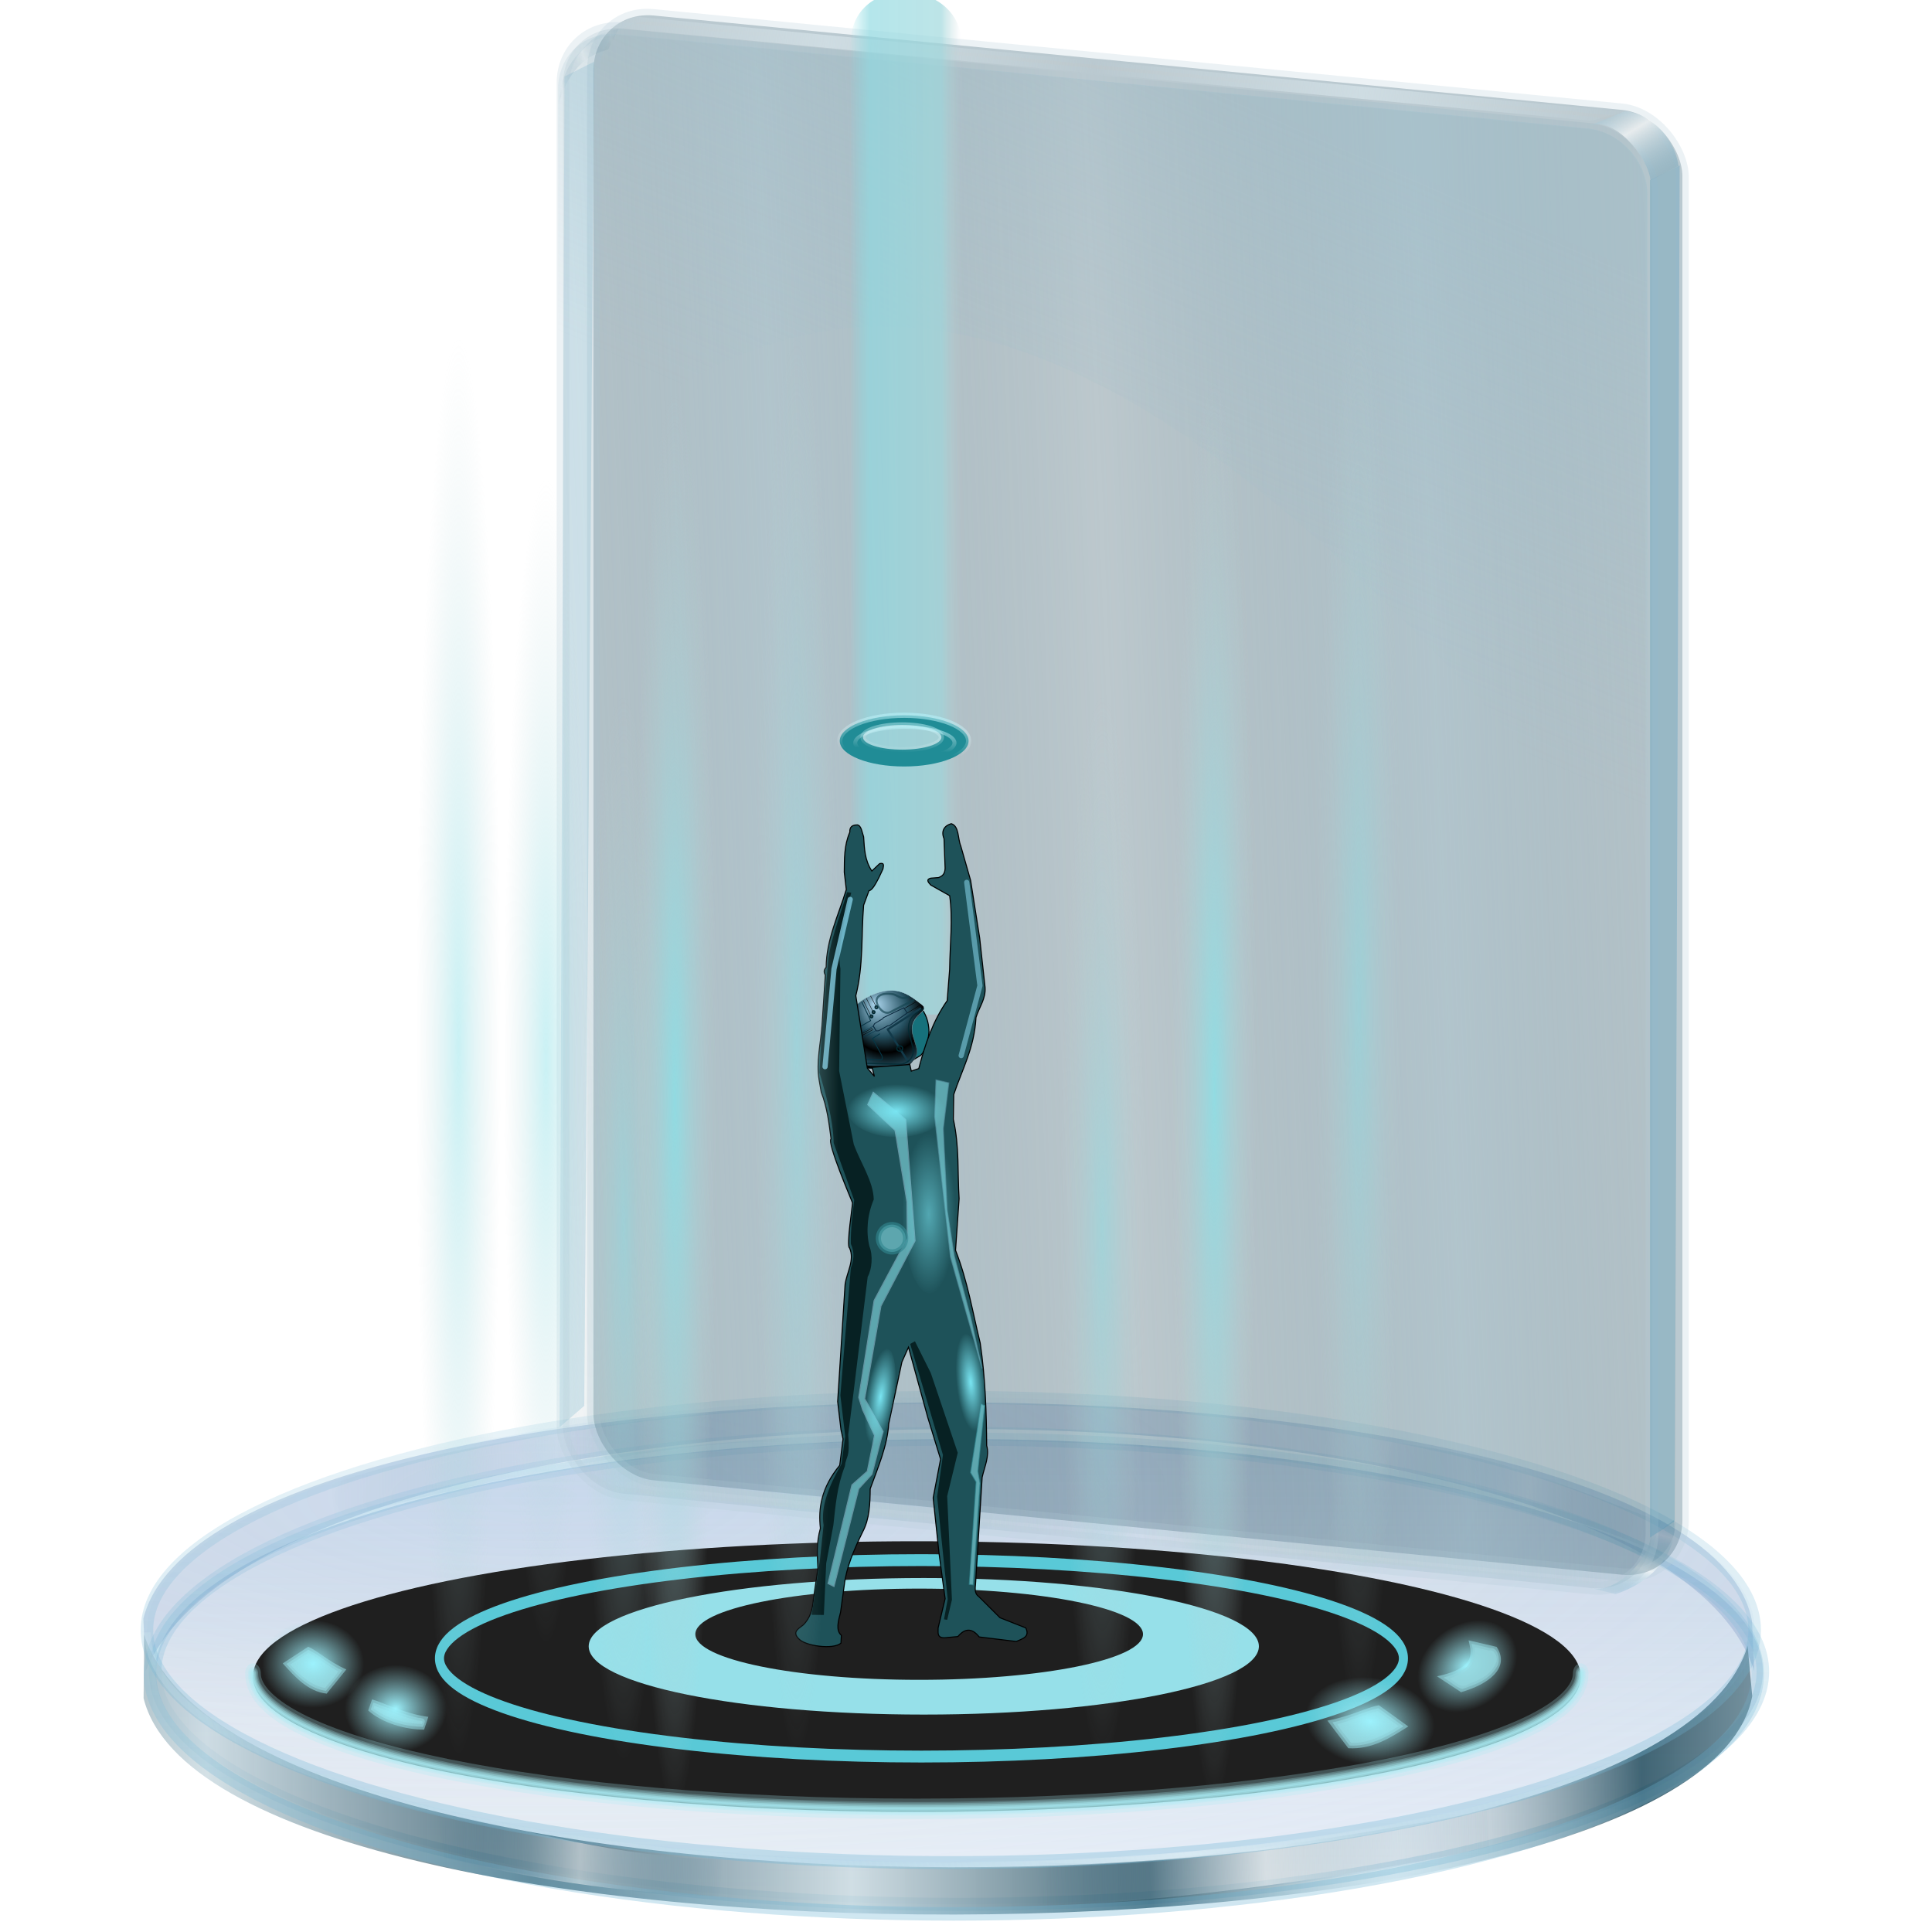 <?xml version="1.0" encoding="UTF-8" standalone="no"?>
<!-- Created with Inkscape (http://www.inkscape.org/) -->

<svg
   xmlns:dc="http://purl.org/dc/elements/1.1/"
   xmlns:cc="http://creativecommons.org/ns#"
   xmlns:rdf="http://www.w3.org/1999/02/22-rdf-syntax-ns#"
   xmlns:svg="http://www.w3.org/2000/svg"
   xmlns="http://www.w3.org/2000/svg"
   xmlns:xlink="http://www.w3.org/1999/xlink"
   xmlns:sodipodi="http://sodipodi.sourceforge.net/DTD/sodipodi-0.dtd"
   xmlns:inkscape="http://www.inkscape.org/namespaces/inkscape"
   id="svg2"
   version="1.1"
   inkscape:version="0.91 r13725"
   width="256"
   height="256"
   sodipodi:docname="folder-video-sf.svg">
  <defs
     id="defs6">
    <linearGradient
       id="linearGradient4575">
      <stop
         id="stop4577"
         offset="0"
         style="stop-color:#8ae1e8;stop-opacity:0.806;" />
      <stop
         id="stop4579"
         offset="1"
         style="stop-color:#bcd3d5;stop-opacity:0;" />
    </linearGradient>
    <linearGradient
       id="linearGradient4555">
      <stop
         style="stop-color:#8ae1e8;stop-opacity:0.457;"
         offset="0"
         id="stop4557" />
      <stop
         style="stop-color:#bcd3d5;stop-opacity:0;"
         offset="1"
         id="stop4559" />
    </linearGradient>
    <linearGradient
       id="linearGradient4541">
      <stop
         style="stop-color:#82dde5;stop-opacity:0;"
         offset="0"
         id="stop4543" />
      <stop
         id="stop4551"
         offset="0.178"
         style="stop-color:#90dae1;stop-opacity:0.674;" />
      <stop
         id="stop4549"
         offset="0.822"
         style="stop-color:#9fd8dd;stop-opacity:0.69;" />
      <stop
         style="stop-color:#bcd3d5;stop-opacity:0;"
         offset="1"
         id="stop4545" />
    </linearGradient>
    <linearGradient
       id="linearGradient4508">
      <stop
         style="stop-color:#b1f1f9;stop-opacity:1;"
         offset="0"
         id="stop4510" />
      <stop
         style="stop-color:#ffffff;stop-opacity:0;"
         offset="1"
         id="stop4512" />
    </linearGradient>
    <linearGradient
       inkscape:collect="always"
       id="linearGradient4482">
      <stop
         style="stop-color:#79e5f2;stop-opacity:1;"
         offset="0"
         id="stop4484" />
      <stop
         style="stop-color:#79e5f2;stop-opacity:0;"
         offset="1"
         id="stop4486" />
    </linearGradient>
    <linearGradient
       id="linearGradient3846">
      <stop
         style="stop-color:#9cf2fd;stop-opacity:1;"
         offset="0"
         id="stop3848" />
      <stop
         style="stop-color:#97d7df;stop-opacity:0;"
         offset="1"
         id="stop3850" />
    </linearGradient>
    <radialGradient
       inkscape:collect="always"
       xlink:href="#linearGradient3846"
       id="radialGradient3856"
       gradientUnits="userSpaceOnUse"
       gradientTransform="matrix(1,0,0,0.868,0,193.799)"
       cx="218.71"
       cy="1472.871"
       fx="218.71"
       fy="1472.871"
       r="49.032" />
    <radialGradient
       inkscape:collect="always"
       xlink:href="#linearGradient3846"
       id="radialGradient3865"
       gradientUnits="userSpaceOnUse"
       gradientTransform="matrix(1,0,0,0.868,0,193.799)"
       cx="218.71"
       cy="1472.871"
       fx="218.71"
       fy="1472.871"
       r="49.032" />
    <radialGradient
       inkscape:collect="always"
       xlink:href="#linearGradient3846"
       id="radialGradient3900"
       gradientUnits="userSpaceOnUse"
       gradientTransform="matrix(1,0,0,0.868,0,193.799)"
       cx="218.71"
       cy="1472.871"
       fx="218.71"
       fy="1472.871"
       r="49.032" />
    <radialGradient
       inkscape:collect="always"
       xlink:href="#linearGradient3846"
       id="radialGradient3910"
       gradientUnits="userSpaceOnUse"
       gradientTransform="matrix(1,0,0,0.868,0,193.799)"
       cx="218.71"
       cy="1472.871"
       fx="218.71"
       fy="1472.871"
       r="49.032" />
    <linearGradient
       gradientUnits="userSpaceOnUse"
       y2="39.014"
       x2="90.997"
       y1="230.744"
       x1="29.896"
       id="linearGradient3183"
       xlink:href="#linearGradient3177"
       inkscape:collect="always" />
    <radialGradient
       r="93.734"
       fy="121.599"
       fx="82.067"
       cy="94.837"
       cx="105.316"
       spreadMethod="reflect"
       gradientTransform="matrix(3.2655744e-8,1.015,-0.994,3.1971696e-8,199.55,-11.812)"
       gradientUnits="userSpaceOnUse"
       id="radialGradient3238"
       xlink:href="#linearGradient3192"
       inkscape:collect="always" />
    <filter
       id="filter3212"
       inkscape:collect="always"
       color-interpolation-filters="sRGB">
      <feGaussianBlur
         id="feGaussianBlur3214"
         stdDeviation="2.803"
         inkscape:collect="always" />
    </filter>
    <radialGradient
       spreadMethod="reflect"
       gradientUnits="userSpaceOnUse"
       gradientTransform="matrix(3.2655744e-8,1.015,-0.994,3.1971696e-8,199.55,-11.812)"
       r="93.734"
       fy="121.599"
       fx="82.067"
       cy="94.837"
       cx="105.316"
       id="radialGradient3198"
       xlink:href="#linearGradient3192"
       inkscape:collect="always" />
    <inkscape:perspective
       id="perspective9"
       inkscape:persp3d-origin="372.04724 : 350.78739 : 1"
       inkscape:vp_z="744.09448 : 526.18109 : 1"
       inkscape:vp_y="0 : 1000 : 0"
       inkscape:vp_x="0 : 526.18109 : 1"
       sodipodi:type="inkscape:persp3d" />
    <linearGradient
       id="linearGradient3192">
      <stop
         id="stop3194"
         offset="0"
         style="stop-color:#add7ef;stop-opacity:1;" />
      <stop
         style="stop-color:#244f5f;stop-opacity:1;"
         offset="0.67"
         id="stop3200" />
      <stop
         id="stop3196"
         offset="1"
         style="stop-color:#000000;stop-opacity:1;" />
    </linearGradient>
    <linearGradient
       id="linearGradient3177">
      <stop
         id="stop3179"
         offset="0"
         style="stop-color:#000000;stop-opacity:1;" />
      <stop
         id="stop3181"
         offset="1"
         style="stop-color:#b1dbe7;stop-opacity:1;" />
    </linearGradient>
    <radialGradient
       inkscape:collect="always"
       xlink:href="#linearGradient4482"
       id="radialGradient4488"
       cx="772.746"
       cy="846.377"
       fx="772.746"
       fy="846.377"
       r="47.336"
       gradientTransform="matrix(0.159,0,0,0.087,-9.992,71.702)"
       gradientUnits="userSpaceOnUse" />
    <radialGradient
       inkscape:collect="always"
       xlink:href="#linearGradient4482"
       id="radialGradient4492"
       gradientUnits="userSpaceOnUse"
       gradientTransform="matrix(0.159,0,0,0.046,46.841,-177.214)"
       cx="772.746"
       cy="846.377"
       fx="772.746"
       fy="846.377"
       r="47.336" />
    <radialGradient
       inkscape:collect="always"
       xlink:href="#linearGradient4482"
       id="radialGradient4496"
       gradientUnits="userSpaceOnUse"
       gradientTransform="matrix(0.159,0,0,0.046,75.037,-144.72)"
       cx="772.746"
       cy="846.377"
       fx="772.746"
       fy="846.377"
       r="47.336" />
    <radialGradient
       inkscape:collect="always"
       xlink:href="#linearGradient4482"
       id="radialGradient4504"
       gradientUnits="userSpaceOnUse"
       gradientTransform="matrix(0.26,0,0,0.087,-39.873,-191.48)"
       cx="772.746"
       cy="846.377"
       fx="772.746"
       fy="846.377"
       r="47.336" />
    <linearGradient
       inkscape:collect="always"
       xlink:href="#linearGradient4508"
       id="linearGradient4535"
       gradientUnits="userSpaceOnUse"
       x1="-594.808"
       y1="472.077"
       x2="-597.5"
       y2="511.308" />
    <linearGradient
       inkscape:collect="always"
       xlink:href="#linearGradient4508"
       id="linearGradient4537"
       gradientUnits="userSpaceOnUse"
       x1="-594.808"
       y1="472.077"
       x2="-597.5"
       y2="511.308" />
    <linearGradient
       inkscape:collect="always"
       xlink:href="#linearGradient4541"
       id="linearGradient4547"
       x1="724.444"
       y1="416.778"
       x2="831.112"
       y2="416.778"
       gradientUnits="userSpaceOnUse"
       spreadMethod="reflect"
       gradientTransform="matrix(0.159,0,0,0.159,-9.399,-1.387)" />
    <radialGradient
       inkscape:collect="always"
       xlink:href="#linearGradient4555"
       id="radialGradient4561"
       cx="432.373"
       cy="873.584"
       fx="432.373"
       fy="873.584"
       r="40.626"
       gradientTransform="matrix(0.159,0,0,2.194,-9.399,-1778.95)"
       gradientUnits="userSpaceOnUse" />
    <radialGradient
       inkscape:collect="always"
       xlink:href="#linearGradient4555"
       id="radialGradient4565"
       gradientUnits="userSpaceOnUse"
       gradientTransform="matrix(0.159,0,0,2.671,114.829,-2203.883)"
       cx="432.373"
       cy="873.584"
       fx="432.373"
       fy="873.584"
       r="40.626" />
    <radialGradient
       inkscape:collect="always"
       xlink:href="#linearGradient4555"
       id="radialGradient4569"
       gradientUnits="userSpaceOnUse"
       gradientTransform="matrix(0.159,0,0,2.671,28.931,-2197.88)"
       cx="432.373"
       cy="873.584"
       fx="432.373"
       fy="873.584"
       r="40.626" />
    <radialGradient
       inkscape:collect="always"
       xlink:href="#linearGradient4575"
       id="radialGradient4573"
       gradientUnits="userSpaceOnUse"
       gradientTransform="matrix(0.159,0,0,2.671,92.75,-2191.036)"
       cx="432.373"
       cy="873.584"
       fx="432.373"
       fy="873.584"
       r="40.626" />
    <radialGradient
       inkscape:collect="always"
       xlink:href="#linearGradient4555"
       id="radialGradient4583"
       gradientUnits="userSpaceOnUse"
       gradientTransform="matrix(0.159,0,0,2.671,-22.772,-2197.88)"
       cx="432.373"
       cy="873.584"
       fx="432.373"
       fy="873.584"
       r="40.626" />
    <radialGradient
       inkscape:collect="always"
       xlink:href="#linearGradient4555"
       id="radialGradient4587"
       gradientUnits="userSpaceOnUse"
       gradientTransform="matrix(0.159,0,0,2.004,75.652,-1587.469)"
       cx="432.373"
       cy="873.584"
       fx="432.373"
       fy="873.584"
       r="40.626" />
    <radialGradient
       inkscape:collect="always"
       xlink:href="#linearGradient4555"
       id="radialGradient4676"
       gradientUnits="userSpaceOnUse"
       gradientTransform="matrix(0.159,0,0,2.004,2.457,-1587.469)"
       cx="432.373"
       cy="873.584"
       fx="432.373"
       fy="873.584"
       r="40.626" />
    <linearGradient
       y2="0.61"
       x2="14.567"
       y1="-2.048"
       x1="14.185"
       spreadMethod="reflect"
       gradientUnits="userSpaceOnUse"
       id="linearGradient3399"
       xlink:href="#linearGradient3370"
       inkscape:collect="always" />
    <linearGradient
       y2="3.051"
       x2="8.705"
       y1="-3.01"
       x1="8.662"
       spreadMethod="reflect"
       gradientUnits="userSpaceOnUse"
       id="linearGradient3397"
       xlink:href="#linearGradient3370"
       inkscape:collect="always" />
    <linearGradient
       y2="1.607"
       x2="8.901"
       y1="-6.253"
       x1="9.41"
       spreadMethod="reflect"
       gradientUnits="userSpaceOnUse"
       id="linearGradient3395"
       xlink:href="#linearGradient3370"
       inkscape:collect="always" />
    <linearGradient
       y2="-0.691"
       x2="12.019"
       y1="-6.253"
       x1="9.41"
       spreadMethod="reflect"
       gradientUnits="userSpaceOnUse"
       id="linearGradient3393"
       xlink:href="#linearGradient3370"
       inkscape:collect="always" />
    <linearGradient
       y2="-4.272"
       x2="9.596"
       y1="-8.391"
       x1="11.442"
       spreadMethod="reflect"
       gradientUnits="userSpaceOnUse"
       id="linearGradient3391"
       xlink:href="#linearGradient3370"
       inkscape:collect="always" />
    <linearGradient
       y2="-7.034"
       x2="11.61"
       y1="-6.253"
       x1="9.41"
       spreadMethod="reflect"
       gradientUnits="userSpaceOnUse"
       id="linearGradient3388"
       xlink:href="#linearGradient3370"
       inkscape:collect="always" />
    <linearGradient
       y2="-7.159"
       x2="12.447"
       y1="-7.5"
       x1="14.043"
       spreadMethod="reflect"
       gradientUnits="userSpaceOnUse"
       id="linearGradient3386"
       xlink:href="#linearGradient3370"
       inkscape:collect="always" />
    <linearGradient
       y2="-5.84"
       x2="16.759"
       y1="-4.132"
       x1="15.272"
       spreadMethod="reflect"
       gradientUnits="userSpaceOnUse"
       id="linearGradient3384"
       xlink:href="#linearGradient3370"
       inkscape:collect="always" />
    <linearGradient
       y2="-7.034"
       x2="11.61"
       y1="-6.253"
       x1="9.41"
       spreadMethod="reflect"
       gradientUnits="userSpaceOnUse"
       id="linearGradient3381"
       xlink:href="#linearGradient3370"
       inkscape:collect="always" />
    <linearGradient
       y2="-7.034"
       x2="11.61"
       y1="-6.253"
       x1="9.41"
       spreadMethod="reflect"
       gradientUnits="userSpaceOnUse"
       id="linearGradient3378"
       xlink:href="#linearGradient3370"
       inkscape:collect="always" />
    <linearGradient
       spreadMethod="reflect"
       gradientUnits="userSpaceOnUse"
       y2="-7.034"
       x2="11.61"
       y1="-6.253"
       x1="9.41"
       id="linearGradient3376"
       xlink:href="#linearGradient3370"
       inkscape:collect="always" />
    <inkscape:perspective
       sodipodi:type="inkscape:persp3d"
       inkscape:vp_x="0 : 526.18109 : 1"
       inkscape:vp_y="0 : 1000 : 0"
       inkscape:vp_z="744.09448 : 526.18109 : 1"
       inkscape:persp3d-origin="372.04724 : 350.78739 : 1"
       id="perspective10" />
    <linearGradient
       id="linearGradient3370">
      <stop
         id="stop3372"
         offset="0"
         style="stop-color:#000000;stop-opacity:1;" />
      <stop
         id="stop3374"
         offset="1"
         style="stop-color:#ffffff;stop-opacity:1;" />
    </linearGradient>
    <linearGradient
       inkscape:collect="always"
       xlink:href="#linearGradient3370"
       id="linearGradient5156"
       gradientUnits="userSpaceOnUse"
       spreadMethod="reflect"
       x1="9.41"
       y1="-6.253"
       x2="11.61"
       y2="-7.034" />
    <linearGradient
       inkscape:collect="always"
       xlink:href="#linearGradient3370"
       id="linearGradient5158"
       gradientUnits="userSpaceOnUse"
       spreadMethod="reflect"
       x1="9.41"
       y1="-6.253"
       x2="11.61"
       y2="-7.034" />
    <linearGradient
       inkscape:collect="always"
       xlink:href="#linearGradient3370"
       id="linearGradient5160"
       gradientUnits="userSpaceOnUse"
       spreadMethod="reflect"
       x1="9.41"
       y1="-6.253"
       x2="11.61"
       y2="-7.034" />
    <linearGradient
       inkscape:collect="always"
       xlink:href="#linearGradient3370"
       id="linearGradient5162"
       gradientUnits="userSpaceOnUse"
       spreadMethod="reflect"
       x1="9.41"
       y1="-6.253"
       x2="11.61"
       y2="-7.034" />
    <linearGradient
       inkscape:collect="always"
       xlink:href="#linearGradient3370"
       id="linearGradient5164"
       gradientUnits="userSpaceOnUse"
       spreadMethod="reflect"
       x1="9.41"
       y1="-6.253"
       x2="11.61"
       y2="-7.034" />
    <linearGradient
       inkscape:collect="always"
       xlink:href="#linearGradient3370"
       id="linearGradient5166"
       gradientUnits="userSpaceOnUse"
       spreadMethod="reflect"
       x1="9.41"
       y1="-6.253"
       x2="11.61"
       y2="-7.034" />
    <linearGradient
       inkscape:collect="always"
       xlink:href="#linearGradient3370"
       id="linearGradient5168"
       gradientUnits="userSpaceOnUse"
       spreadMethod="reflect"
       x1="9.41"
       y1="-6.253"
       x2="11.61"
       y2="-7.034" />
    <linearGradient
       inkscape:collect="always"
       xlink:href="#linearGradient3370"
       id="linearGradient5170"
       gradientUnits="userSpaceOnUse"
       spreadMethod="reflect"
       x1="9.41"
       y1="-6.253"
       x2="11.61"
       y2="-7.034" />
    <linearGradient
       inkscape:collect="always"
       xlink:href="#linearGradient3370"
       id="linearGradient5172"
       gradientUnits="userSpaceOnUse"
       spreadMethod="reflect"
       x1="9.41"
       y1="-6.253"
       x2="11.61"
       y2="-7.034" />
    <linearGradient
       inkscape:collect="always"
       xlink:href="#linearGradient3370"
       id="linearGradient5174"
       gradientUnits="userSpaceOnUse"
       spreadMethod="reflect"
       x1="9.41"
       y1="-6.253"
       x2="11.61"
       y2="-7.034" />
    <linearGradient
       inkscape:collect="always"
       xlink:href="#linearGradient3370"
       id="linearGradient5176"
       gradientUnits="userSpaceOnUse"
       spreadMethod="reflect"
       x1="9.41"
       y1="-6.253"
       x2="11.61"
       y2="-7.034" />
    <linearGradient
       inkscape:collect="always"
       xlink:href="#linearGradient3370"
       id="linearGradient5178"
       gradientUnits="userSpaceOnUse"
       spreadMethod="reflect"
       x1="9.41"
       y1="-6.253"
       x2="11.61"
       y2="-7.034" />
    <linearGradient
       inkscape:collect="always"
       xlink:href="#linearGradient3370"
       id="linearGradient5180"
       gradientUnits="userSpaceOnUse"
       spreadMethod="reflect"
       x1="9.41"
       y1="-6.253"
       x2="11.61"
       y2="-7.034" />
    <linearGradient
       inkscape:collect="always"
       xlink:href="#linearGradient3370"
       id="linearGradient5182"
       gradientUnits="userSpaceOnUse"
       spreadMethod="reflect"
       x1="9.41"
       y1="-6.253"
       x2="11.61"
       y2="-7.034" />
    <linearGradient
       inkscape:collect="always"
       xlink:href="#linearGradient3370"
       id="linearGradient5184"
       gradientUnits="userSpaceOnUse"
       spreadMethod="reflect"
       x1="9.41"
       y1="-6.253"
       x2="11.61"
       y2="-7.034" />
    <linearGradient
       id="linearGradient4245">
      <stop
         style="stop-color:#418aa9;stop-opacity:0.286"
         offset="0"
         id="stop4247" />
      <stop
         style="stop-color:#ffffff;stop-opacity:0.648"
         offset="1"
         id="stop4249" />
    </linearGradient>
    <linearGradient
       id="linearGradient4239">
      <stop
         style="stop-color:#4193b7;stop-opacity:0"
         offset="0"
         id="stop4241" />
      <stop
         style="stop-color:#ffffff;stop-opacity:1;"
         offset="1"
         id="stop4243" />
    </linearGradient>
    <linearGradient
       id="linearGradient3863">
      <stop
         id="stop3865"
         offset="0"
         style="stop-color:#608596;stop-opacity:1;" />
      <stop
         id="stop3867"
         offset="1"
         style="stop-color:#608596;stop-opacity:0;" />
    </linearGradient>
    <linearGradient
       id="linearGradient3828">
      <stop
         style="stop-color:#ffffff;stop-opacity:0.486;"
         offset="0"
         id="stop3830" />
      <stop
         style="stop-color:#286483;stop-opacity:0;"
         offset="1"
         id="stop3832" />
    </linearGradient>
    <linearGradient
       id="linearGradient3906">
      <stop
         id="stop3908"
         offset="0"
         style="stop-color:#cedce2;stop-opacity:1;" />
      <stop
         id="stop3910"
         offset="1"
         style="stop-color:#cedce2;stop-opacity:0;" />
    </linearGradient>
    <linearGradient
       id="linearGradient3892">
      <stop
         id="stop3894"
         offset="0"
         style="stop-color:#1a485c;stop-opacity:0.535;" />
      <stop
         id="stop3896"
         offset="1"
         style="stop-color:#ffffff;stop-opacity:1;" />
    </linearGradient>
    <linearGradient
       id="linearGradient3878">
      <stop
         id="stop3880"
         offset="0"
         style="stop-color:#9abcca;stop-opacity:0.599;" />
      <stop
         id="stop3882"
         offset="1"
         style="stop-color:#9abcca;stop-opacity:0;" />
    </linearGradient>
    <linearGradient
       id="linearGradient3867">
      <stop
         id="stop3869"
         offset="0"
         style="stop-color:#99bbc9;stop-opacity:0.507;" />
      <stop
         id="stop3871"
         offset="1"
         style="stop-color:#476b7a;stop-opacity:0;" />
    </linearGradient>
    <linearGradient
       id="linearGradient3851">
      <stop
         id="stop3853"
         offset="0"
         style="stop-color:#123e50;stop-opacity:0.683;" />
      <stop
         style="stop-color:#c6d7de;stop-opacity:0.749;"
         offset="0.371"
         id="stop3861" />
      <stop
         style="stop-color:#123e50;stop-opacity:0.782;"
         offset="0.716"
         id="stop3859" />
      <stop
         id="stop3855"
         offset="1"
         style="stop-color:#c3d4db;stop-opacity:0.099;" />
    </linearGradient>
    <linearGradient
       id="linearGradient3824">
      <stop
         style="stop-color:#ffffff;stop-opacity:0.838;"
         offset="0"
         id="stop3826" />
      <stop
         style="stop-color:#70b5d4;stop-opacity:0;"
         offset="1"
         id="stop3828" />
    </linearGradient>
    <linearGradient
       id="linearGradient3815">
      <stop
         style="stop-color:#9fcaff;stop-opacity:0.113;"
         offset="0"
         id="stop3817" />
      <stop
         style="stop-color:#668dbd;stop-opacity:0;"
         offset="1"
         id="stop3819" />
    </linearGradient>
    <linearGradient
       id="linearGradient3773">
      <stop
         id="stop3775"
         offset="0"
         style="stop-color:#70b5d4;stop-opacity:0.838;" />
      <stop
         id="stop3777"
         offset="1"
         style="stop-color:#70b5d4;stop-opacity:0.275;" />
    </linearGradient>
    <linearGradient
       id="linearGradient3765">
      <stop
         id="stop3767"
         offset="0"
         style="stop-color:#668dbd;stop-opacity:0.353;" />
      <stop
         id="stop3769"
         offset="1"
         style="stop-color:#668dbd;stop-opacity:0.094;" />
    </linearGradient>
    <linearGradient
       gradientUnits="userSpaceOnUse"
       y2="256.248"
       x2="17.757"
       y1="183.528"
       x1="17.757"
       id="linearGradient3771"
       xlink:href="#linearGradient3765"
       inkscape:collect="always" />
    <linearGradient
       gradientUnits="userSpaceOnUse"
       y2="173.91"
       x2="67.09"
       y1="264.766"
       x1="66.09"
       id="linearGradient3779"
       xlink:href="#linearGradient3773"
       inkscape:collect="always" />
    <linearGradient
       gradientTransform="translate(-69.456,-43.096)"
       spreadMethod="reflect"
       gradientUnits="userSpaceOnUse"
       y2="6.578"
       x2="63.371"
       y1="10.421"
       x1="61.93"
       id="linearGradient3826"
       xlink:href="#linearGradient3828"
       inkscape:collect="always" />
    <linearGradient
       y2="254.222"
       x2="266.184"
       y1="253.176"
       x1="229.62"
       spreadMethod="reflect"
       gradientTransform="matrix(0.827,0,0,-0.827,-106.377,393.99)"
       gradientUnits="userSpaceOnUse"
       id="linearGradient3860"
       xlink:href="#linearGradient3828"
       inkscape:collect="always" />
    <linearGradient
       y2="252.548"
       x2="249.448"
       y1="251.921"
       x1="226.482"
       spreadMethod="reflect"
       gradientTransform="matrix(-0.82,-0.107,0.107,-0.82,367.072,422.465)"
       gradientUnits="userSpaceOnUse"
       id="linearGradient3862"
       xlink:href="#linearGradient3828"
       inkscape:collect="always" />
    <linearGradient
       y2="234.6"
       x2="354.074"
       y1="236.06"
       x1="218.432"
       spreadMethod="reflect"
       gradientTransform="matrix(0.827,0,0,0.827,-100.847,27.345)"
       gradientUnits="userSpaceOnUse"
       id="linearGradient3868"
       xlink:href="#linearGradient3851"
       inkscape:collect="always" />
    <linearGradient
       y2="252.548"
       x2="249.448"
       y1="251.921"
       x1="226.482"
       spreadMethod="reflect"
       gradientTransform="matrix(0.827,0,0,0.608,-100.847,80.374)"
       gradientUnits="userSpaceOnUse"
       id="linearGradient3872"
       xlink:href="#linearGradient3828"
       inkscape:collect="always" />
    <linearGradient
       y2="254.222"
       x2="266.184"
       y1="253.176"
       x1="229.62"
       spreadMethod="reflect"
       gradientTransform="matrix(-0.827,0,0,0.633,365.062,74.618)"
       gradientUnits="userSpaceOnUse"
       id="linearGradient3874"
       xlink:href="#linearGradient3828"
       inkscape:collect="always" />
    <radialGradient
       r="126.76"
       fy="149.726"
       fx="-39.669"
       cy="149.726"
       cx="-39.669"
       spreadMethod="reflect"
       gradientTransform="matrix(1,0,0,0.283,0,157.826)"
       gradientUnits="userSpaceOnUse"
       id="radialGradient3876"
       xlink:href="#linearGradient3815"
       inkscape:collect="always" />
    <linearGradient
       y2="234.132"
       x2="144.097"
       y1="264.766"
       x1="66.09"
       spreadMethod="reflect"
       gradientTransform="matrix(0.827,0,0,0.862,114.192,14.734)"
       gradientUnits="userSpaceOnUse"
       id="linearGradient3881"
       xlink:href="#linearGradient3824"
       inkscape:collect="always" />
    <linearGradient
       y2="296.34"
       x2="-180.909"
       y1="350.203"
       x1="-192.233"
       spreadMethod="reflect"
       gradientUnits="userSpaceOnUse"
       id="linearGradient3961"
       xlink:href="#linearGradient3851"
       inkscape:collect="always" />
    <linearGradient
       y2="139.838"
       x2="-117.927"
       y1="139.838"
       x1="-256.454"
       gradientUnits="userSpaceOnUse"
       id="linearGradient3963"
       xlink:href="#linearGradient3863"
       inkscape:collect="always" />
    <linearGradient
       y2="176.279"
       x2="-205.688"
       y1="139.838"
       x1="-255.704"
       spreadMethod="reflect"
       gradientUnits="userSpaceOnUse"
       id="linearGradient3965"
       xlink:href="#linearGradient3906"
       inkscape:collect="always" />
    <linearGradient
       y2="308.182"
       x2="-65.096"
       y1="389.57"
       x1="-69.751"
       spreadMethod="reflect"
       gradientUnits="userSpaceOnUse"
       id="linearGradient3969"
       xlink:href="#linearGradient3851"
       inkscape:collect="always" />
    <linearGradient
       gradientTransform="matrix(1,0.025,0,1,11.542,-217.795)"
       y2="308.182"
       x2="-65.096"
       y1="389.57"
       x1="-69.751"
       spreadMethod="reflect"
       gradientUnits="userSpaceOnUse"
       id="linearGradient3850"
       xlink:href="#linearGradient3851"
       inkscape:collect="always" />
    <linearGradient
       gradientTransform="matrix(1,0.025,0,1,11.542,-217.795)"
       y2="296.34"
       x2="-180.909"
       y1="350.203"
       x1="-192.233"
       spreadMethod="reflect"
       gradientUnits="userSpaceOnUse"
       id="linearGradient3855"
       xlink:href="#linearGradient3851"
       inkscape:collect="always" />
    <linearGradient
       gradientUnits="userSpaceOnUse"
       y2="135.619"
       x2="-189.41"
       y1="45.161"
       x1="-220.782"
       id="linearGradient3869"
       xlink:href="#linearGradient3828"
       inkscape:collect="always" />
    <linearGradient
       y2="-16.116"
       x2="359.276"
       y1="-13.077"
       x1="317.975"
       spreadMethod="reflect"
       gradientTransform="matrix(0.827,0,0,0.827,-308.167,32.018)"
       gradientUnits="userSpaceOnUse"
       id="linearGradient3082"
       xlink:href="#linearGradient3906"
       inkscape:collect="always" />
    <linearGradient
       y2="-6.678"
       x2="360.237"
       y1="1.048"
       x1="364.687"
       spreadMethod="reflect"
       gradientTransform="matrix(0.827,0,0,0.827,-308.167,32.018)"
       gradientUnits="userSpaceOnUse"
       id="linearGradient3085"
       xlink:href="#linearGradient3892"
       inkscape:collect="always" />
    <linearGradient
       y2="30.137"
       x2="264.016"
       y1="-44.748"
       x1="289.318"
       gradientTransform="matrix(0.823,0.08,0,0.827,-308.189,32.26)"
       gradientUnits="userSpaceOnUse"
       id="linearGradient3089"
       xlink:href="#linearGradient3878"
       inkscape:collect="always" />
    <linearGradient
       y2="54.152"
       x2="278.953"
       y1="56.223"
       x1="227.445"
       spreadMethod="reflect"
       gradientTransform="matrix(0.827,0,0,0.827,-309.05,61.54)"
       gradientUnits="userSpaceOnUse"
       id="linearGradient3092"
       xlink:href="#linearGradient3867"
       inkscape:collect="always" />
    <linearGradient
       y2="-4.093"
       x2="361.38"
       y1="-9.786"
       x1="359.711"
       spreadMethod="reflect"
       gradientTransform="matrix(0.827,0,0,-0.827,-308.378,209.253)"
       gradientUnits="userSpaceOnUse"
       id="linearGradient3097"
       xlink:href="#linearGradient3892"
       inkscape:collect="always" />
    <linearGradient
       y2="-16.116"
       x2="359.276"
       y1="-13.077"
       x1="317.975"
       spreadMethod="reflect"
       gradientTransform="matrix(0.827,0,0,0.827,-308.167,221.322)"
       gradientUnits="userSpaceOnUse"
       id="linearGradient3100"
       xlink:href="#linearGradient3906"
       inkscape:collect="always" />
    <linearGradient
       y2="6.578"
       x2="63.371"
       y1="10.421"
       x1="61.93"
       spreadMethod="reflect"
       gradientTransform="matrix(0,1,1,0,-156.373,-45.269)"
       gradientUnits="userSpaceOnUse"
       id="linearGradient3103"
       xlink:href="#linearGradient3828"
       inkscape:collect="always" />
    <linearGradient
       y2="-4.093"
       x2="361.38"
       y1="-9.786"
       x1="359.711"
       spreadMethod="reflect"
       gradientTransform="matrix(0.827,0,0,-0.827,-308.378,209.253)"
       gradientUnits="userSpaceOnUse"
       id="linearGradient3890"
       xlink:href="#linearGradient4239"
       inkscape:collect="always" />
    <linearGradient
       y2="-6.31"
       x2="360.237"
       y1="1.048"
       x1="364.687"
       spreadMethod="reflect"
       gradientTransform="matrix(0.827,0,0,0.827,-308.167,32.018)"
       gradientUnits="userSpaceOnUse"
       id="linearGradient3897"
       xlink:href="#linearGradient4245"
       inkscape:collect="always" />
    <linearGradient
       inkscape:collect="always"
       xlink:href="#linearGradient3773"
       id="linearGradient4851"
       gradientUnits="userSpaceOnUse"
       x1="66.09"
       y1="264.766"
       x2="67.09"
       y2="173.91" />
    <linearGradient
       inkscape:collect="always"
       xlink:href="#linearGradient3773"
       id="linearGradient4853"
       gradientUnits="userSpaceOnUse"
       x1="66.09"
       y1="264.766"
       x2="67.09"
       y2="173.91" />
    <radialGradient
       inkscape:collect="always"
       xlink:href="#linearGradient4575"
       id="radialGradient4418"
       gradientUnits="userSpaceOnUse"
       gradientTransform="matrix(0.159,0,0,2.671,10.276,-2189.339)"
       cx="432.373"
       cy="873.584"
       fx="432.373"
       fy="873.584"
       r="40.626" />
    <filter
       inkscape:collect="always"
       style="color-interpolation-filters:sRGB"
       id="filter4424"
       x="-0.08"
       width="1.16"
       y="-0.014"
       height="1.028">
      <feGaussianBlur
         inkscape:collect="always"
         stdDeviation="0.444"
         id="feGaussianBlur4426" />
    </filter>
    <filter
       inkscape:collect="always"
       style="color-interpolation-filters:sRGB"
       id="filter4436"
       x="-0.184"
       width="1.368"
       y="-0.02"
       height="1.04">
      <feGaussianBlur
         inkscape:collect="always"
         stdDeviation="0.22"
         id="feGaussianBlur4438" />
    </filter>
    <filter
       inkscape:collect="always"
       style="color-interpolation-filters:sRGB"
       id="filter4452"
       x="-0.138"
       width="1.275"
       y="-0.021"
       height="1.041">
      <feGaussianBlur
         inkscape:collect="always"
         stdDeviation="0.221"
         id="feGaussianBlur4454" />
    </filter>
  </defs>
  <sodipodi:namedview
     pagecolor="#ffffff"
     bordercolor="#666666"
     borderopacity="1"
     objecttolerance="10"
     gridtolerance="10"
     guidetolerance="10"
     inkscape:pageopacity="0"
     inkscape:pageshadow="2"
     inkscape:window-width="1920"
     inkscape:window-height="1057"
     id="namedview4"
     showgrid="false"
     inkscape:zoom="3.3984375"
     inkscape:cx="128"
     inkscape:cy="128"
     inkscape:window-x="-2"
     inkscape:window-y="-5"
     inkscape:window-maximized="1"
     inkscape:current-layer="svg2" />
  <g
     id="g3846"
     transform="matrix(1.024,0,0,1.024,-11.675,6.844)">
    <path
       sodipodi:nodetypes="ccccc"
       inkscape:connector-curvature="0"
       id="path3807"
       d="m 54.736,189.873 c 11.343,-2.986 45.459,-11.095 58.887,-9.859 l -0.886,-4.417 c -12.716,0.165 -45.309,4.766 -58.434,9.796 z"
       style="opacity:0.6;fill:url(#linearGradient3860);fill-opacity:1;stroke:none" />
    <path
       style="fill:url(#linearGradient3862);fill-opacity:1;stroke:none"
       d="m 225.185,193.85 c -10.996,-4.577 -21.979,-7.512 -35.16,-9.587 l 1.518,-4.32 c 13.501,1.503 24.017,6.306 34.784,10.309 z"
       id="path3803"
       inkscape:connector-curvature="0"
       sodipodi:nodetypes="ccccc" />
    <path
       sodipodi:nodetypes="ccccc"
       inkscape:connector-curvature="0"
       id="path3781-3"
       d="m 29.953,202.769 0.296,6.783 c 17.429,-41.667 194.672,-41.857 208.155,0 l -0.296,-6.502 C 231.103,165.66 39.311,165.153 29.953,202.769 Z"
       style="fill:#7b97c2;fill-opacity:0.332;stroke:none" />
    <ellipse
       ry="34.923"
       rx="125.78"
       cy="220.19"
       cx="24.564"
       transform="matrix(0.827,0,0,0.862,115.18,19.83)"
       id="path3755-5"
       style="fill:url(#linearGradient3771);fill-opacity:1;stroke:url(#linearGradient4851);stroke-width:1.959;stroke-miterlimit:4;stroke-dasharray:none;stroke-opacity:0.427" />
    <path
       style="fill:url(#linearGradient3868);fill-opacity:1;stroke:none"
       d="m 29.983,213.069 0.067,-8.22 c 13.102,40.124 195.927,39.629 207.496,1.437 l 0.592,6.502 C 231.132,250.178 39.34,250.685 29.983,213.069 Z"
       id="path3783-6"
       inkscape:connector-curvature="0"
       sodipodi:nodetypes="ccccc" />
    <ellipse
       ry="34.923"
       rx="125.78"
       cy="220.19"
       cx="24.564"
       style="fill:none;stroke:url(#linearGradient4853);stroke-width:1.959;stroke-miterlimit:4;stroke-dasharray:none;stroke-opacity:0.427"
       id="path3785-2"
       transform="matrix(0.827,0,0,0.89,114.517,13.925)" />
    <path
       sodipodi:nodetypes="ccccc"
       inkscape:connector-curvature="0"
       id="path3789"
       d="m 68.008,227.81 c 11.496,2.29 23.526,5.878 36.865,6.135 l -0.346,4.779 c -13.505,-0.504 -25.08,-2.407 -35.682,-5.023 z"
       style="fill:url(#linearGradient3872);fill-opacity:1;stroke:none" />
    <path
       style="fill:url(#linearGradient3874);fill-opacity:1;stroke:none"
       d="m 203.819,227.637 c -11.343,2.117 -44.492,8.055 -57.986,6.597 l -0.144,5.491 c 12.959,0.451 46.312,-4.401 58.375,-7.444 z"
       id="path3799"
       inkscape:connector-curvature="0"
       sodipodi:nodetypes="ccccc" />
    <ellipse
       ry="34.923"
       rx="125.78"
       cy="220.19"
       cx="24.564"
       style="fill:url(#radialGradient3876);fill-opacity:1;stroke:url(#linearGradient3779);stroke-width:1.959;stroke-miterlimit:4;stroke-dasharray:none;stroke-opacity:0.427"
       id="path3811"
       transform="matrix(0.827,0,0,0.862,114.122,14.437)" />
    <path
       sodipodi:nodetypes="csc"
       inkscape:connector-curvature="0"
       id="path3821"
       d="m 238.526,204.545 c 0,16.626 -46.571,30.105 -104.02,30.105 -57.448,0 -104.02,-13.478 -104.02,-30.105"
       style="fill:none;stroke:url(#linearGradient3881);stroke-width:0.827;stroke-miterlimit:4;stroke-dasharray:none;stroke-opacity:0.427" />
  </g>
  <g
     id="g3873"
     transform="matrix(1.024,0,0,1.024,226.659,-10.04)">
    <path
       sodipodi:nodetypes="ccccc"
       inkscape:connector-curvature="0"
       id="path3818-9"
       d="m -141.328,13.578 -1.321,2.642 c -2.317,0.547 -4.95,2.202 -6.325,6.725 0.187,-3.306 1.438,-5.221 3.002,-6.725 1.479,-1.981 3.06,-2.332 4.644,-2.642 z"
       style="fill:url(#linearGradient3103);fill-opacity:1;stroke:none" />
    <path
       style="opacity:0.771;fill:url(#linearGradient3100);fill-opacity:1;stroke:none"
       d="m -142.529,202.625 3.313,-1.371 128.169,12.337 -4.455,1.142 z"
       id="path3914"
       inkscape:connector-curvature="0" />
    <path
       style="fill:url(#linearGradient3890);fill-opacity:1;stroke:none"
       d="m -15.933,215.172 c 3.221,1.302 7.77,-3.233 8.169,-6.413 l 3.02,-2.244 c 0.632,4.076 -2.777,8.039 -7.569,9.569 z"
       id="path3900"
       inkscape:connector-curvature="0"
       sodipodi:nodetypes="ccccc" />
    <rect
       transform="matrix(0.995,0.097,0,1,0,0)"
       ry="7.847"
       y="25.144"
       x="-145.28"
       height="189.545"
       width="141.618"
       id="rect3863"
       style="opacity:0.6;fill:#123e50;fill-opacity:0.473;stroke:#b6ccd6;stroke-width:1.658;stroke-miterlimit:4;stroke-dasharray:none;stroke-opacity:0.427" />
    <path
       style="fill:#449abe;fill-opacity:0.199;stroke:none"
       d="m -148.302,19.705 3.837,-1.918 -1.279,173.933 -3.197,2.771 z"
       id="path3888"
       inkscape:connector-curvature="0"
       sodipodi:nodetypes="ccccc" />
    <rect
       style="opacity:0.6;fill:url(#linearGradient3092);fill-opacity:1;stroke:#b6ccd6;stroke-width:1.658;stroke-miterlimit:4;stroke-dasharray:none;stroke-opacity:0.427"
       id="rect3865"
       width="141.618"
       height="189.545"
       x="-149.237"
       y="27.252"
       ry="7.847"
       transform="matrix(0.995,0.097,0,1,0,0)" />
    <path
       sodipodi:nodetypes="sssccss"
       inkscape:connector-curvature="0"
       id="rect3875"
       d="m -141.318,14.218 125.33,12.202 c 4.327,0.421 7.81,4.26 7.81,8.608 l 0,90.849 C -83.297,31.653 -118.383,45.376 -149.129,70.804 l 0,-49.499 c 0,-4.347 3.483,-7.508 7.81,-7.087 z"
       style="opacity:0.6;fill:url(#linearGradient3089);fill-opacity:1;stroke:none" />
    <path
       sodipodi:nodetypes="ccccc"
       inkscape:connector-curvature="0"
       id="path3886"
       d="m -7.834,33.133 3.837,-1.918 -0.639,175.425 -3.197,2.132 z"
       style="fill:#348cb0;fill-opacity:0.269;stroke:none" />
    <path
       sodipodi:nodetypes="ccccc"
       inkscape:connector-curvature="0"
       id="path3890"
       d="m -15.721,26.099 c 3.221,-1.302 7.559,3.859 7.958,7.039 l 3.614,-1.863 c -0.28,-2.409 -2.499,-6.572 -6.882,-7.095 z"
       style="fill:url(#linearGradient3897);fill-opacity:1;stroke:none" />
    <path
       inkscape:connector-curvature="0"
       id="path3904"
       d="m -142.529,13.321 3.313,-1.371 128.169,12.337 -4.455,1.142 z"
       style="fill:url(#linearGradient3082);fill-opacity:1;stroke:none" />
  </g>
  <g
     id="g4405"
     transform="matrix(0.867,0,0,0.867,20.89,21.245)">
    <path
       style="fill:url(#linearGradient4547);fill-opacity:1;stroke:none"
       d="m 105.893,-17.632 c -0.111,-11.217 17.087,-10.32 16.976,0 l 0,148.177 -16.976,0 z"
       id="rect4539"
       inkscape:connector-curvature="0"
       sodipodi:nodetypes="ccccc" />
    <path
       sodipodi:nodetypes="cccccc"
       inkscape:connector-curvature="0"
       id="path4466"
       d="m 116.512,129.324 c 0.875,1.043 1.346,2.322 1.374,3.859 -0.121,1.271 -0.291,2.531 -1.242,3.595 l -2.009,1.189 0.106,-5.366 z"
       style="fill:#15707a;fill-opacity:0.988;stroke:#000000;stroke-width:0.159px;stroke-linecap:butt;stroke-linejoin:miter;stroke-opacity:1" />
    <g
       transform="matrix(0.159,0,0,0.208,-9.275,-74.188)"
       id="g3926">
      <ellipse
         style="fill:#1f1f1f;fill-opacity:1;stroke:none"
         id="path3755"
         transform="translate(-29.99,28.88)"
         cx="818.07"
         cy="1441.857"
         rx="638.128"
         ry="99.412" />
      <ellipse
         transform="matrix(0.726,0,0,0.726,198.577,410.573)"
         id="path3757"
         style="fill:#1f1f1f;fill-opacity:1;stroke:#59c9d7;stroke-width:12;stroke-miterlimit:4;stroke-dasharray:none;stroke-opacity:1"
         cx="818.07"
         cy="1441.857"
         rx="638.128"
         ry="99.412" />
      <path
         style="fill:#96e0e9;fill-opacity:1;stroke:none"
         d="m 794.75,1398.344 c -177.889,0 -322.094,22.475 -322.094,50.187 0,27.713 144.205,50.156 322.094,50.156 177.889,0 322.094,-22.443 322.094,-50.156 0,-27.713 -144.205,-50.187 -322.094,-50.187 z m -4.438,7.781 c 118.822,0 215.125,14.989 215.125,33.5 0,18.511 -96.303,33.531 -215.125,33.531 -118.822,0 -215.156,-15.02 -215.156,-33.531 0,-18.511 96.334,-33.5 215.156,-33.5 z"
         id="path3759"
         inkscape:connector-curvature="0" />
      <g
         id="g3807"
         transform="translate(-41.098,-420.976)">
        <path
           sodipodi:nodetypes="csc"
           inkscape:connector-curvature="0"
           id="path3774"
           d="m 1467.305,1889.491 c 0,54.904 -285.7,99.412 -638.128,99.412 -352.428,0 -638.128,-44.508 -638.128,-99.412"
           style="fill:none;stroke:#a8e9f1;stroke-width:15;stroke-linecap:round;stroke-linejoin:round;stroke-miterlimit:4;stroke-dasharray:none;stroke-opacity:0.257" />
        <path
           style="fill:none;stroke:#a8e9f1;stroke-width:10;stroke-linecap:round;stroke-linejoin:round;stroke-miterlimit:4;stroke-dasharray:none;stroke-opacity:0.257"
           d="m 1467.305,1889.491 c 0,54.904 -285.7,99.412 -638.128,99.412 -352.428,0 -638.128,-44.508 -638.128,-99.412"
           id="path3777"
           inkscape:connector-curvature="0"
           sodipodi:nodetypes="csc" />
        <path
           sodipodi:nodetypes="csc"
           inkscape:connector-curvature="0"
           id="path3779"
           d="m 1467.305,1889.491 c 0,54.904 -285.7,99.412 -638.128,99.412 -352.428,0 -638.128,-44.508 -638.128,-99.412"
           style="fill:none;stroke:#a8e9f1;stroke-width:8;stroke-linecap:round;stroke-linejoin:round;stroke-miterlimit:4;stroke-dasharray:none;stroke-opacity:0.257" />
        <path
           style="fill:none;stroke:#a8e9f1;stroke-width:6;stroke-linecap:round;stroke-linejoin:round;stroke-miterlimit:4;stroke-dasharray:none;stroke-opacity:0.257"
           d="m 1467.305,1889.491 c 0,54.904 -285.7,99.412 -638.128,99.412 -352.428,0 -638.128,-44.508 -638.128,-99.412"
           id="path3781"
           inkscape:connector-curvature="0"
           sodipodi:nodetypes="csc" />
        <path
           sodipodi:nodetypes="csc"
           inkscape:connector-curvature="0"
           id="path3783"
           d="m 1467.305,1889.491 c 0,54.904 -285.7,99.412 -638.128,99.412 -352.428,0 -638.128,-44.508 -638.128,-99.412"
           style="fill:none;stroke:#a8e9f1;stroke-width:5;stroke-linecap:round;stroke-linejoin:round;stroke-miterlimit:4;stroke-dasharray:none;stroke-opacity:0.257" />
        <path
           style="fill:none;stroke:#a8e9f1;stroke-width:3;stroke-linecap:round;stroke-linejoin:round;stroke-miterlimit:4;stroke-dasharray:none;stroke-opacity:0.49"
           d="m 1467.305,1889.491 c 0,54.904 -285.7,99.412 -638.128,99.412 -352.428,0 -638.128,-44.508 -638.128,-99.412"
           id="path3785"
           inkscape:connector-curvature="0"
           sodipodi:nodetypes="csc" />
        <path
           sodipodi:nodetypes="csc"
           inkscape:connector-curvature="0"
           id="path3787"
           d="m 1467.305,1889.491 c 0,54.904 -285.7,99.412 -638.128,99.412 -352.428,0 -638.128,-44.508 -638.128,-99.412"
           style="fill:none;stroke:#a8e9f1;stroke-width:1;stroke-linecap:round;stroke-linejoin:round;stroke-miterlimit:4;stroke-dasharray:none;stroke-opacity:0.49" />
      </g>
      <g
         id="g3858"
         transform="translate(-9.677,-7.097)">
        <g
           transform="translate(3.871,-6.452)"
           id="g3834">
          <path
             style="fill:#97d7df;fill-opacity:0.552;stroke:none"
             d="m 208.822,1462.406 c 9.587,3.091 18.469,10.422 36.655,16.661 l -18.883,17.772 c -17.965,-1.562 -30.011,-12.003 -42.209,-22.215 z"
             id="path3764"
             inkscape:connector-curvature="0"
             sodipodi:nodetypes="ccccc" />
          <path
             style="fill:#97d7df;fill-opacity:0.552;stroke:none"
             d="m 188,1475.031 c 10.881,9.362 23.302,18.484 37.906,19.719 5.06,-4.976 11.189,-10.141 15.594,-15 -11.4,-3.789 -21.418,-10.829 -32.562,-15.156 -6.979,3.479 -13.958,6.958 -20.938,10.437 z"
             id="path3818"
             inkscape:connector-curvature="0" />
          <path
             style="fill:#97d7df;fill-opacity:0.552;stroke:none"
             d="m 191.594,1475.469 c 9.653,8.049 20.723,15.799 33.562,17.187 3.884,-4.01 9.644,-8.255 12.469,-12.187 -9.864,-3.803 -18.776,-9.713 -28.594,-13.688 -5.812,2.896 -11.625,5.792 -17.438,8.688 z"
             id="path3822"
             inkscape:connector-curvature="0" />
        </g>
        <ellipse
           transform="matrix(1,0,0,0.758,-1.29,352.543)"
           id="path3844"
           style="fill:url(#radialGradient3865);fill-opacity:1;stroke:none"
           cx="218.71"
           cy="1472.871"
           rx="49.032"
           ry="42.581" />
      </g>
      <g
         id="g3867">
        <g
           transform="matrix(0.996,-0.091,0.091,0.996,-139.7,31.202)"
           id="g3839">
          <path
             sodipodi:nodetypes="ccccc"
             inkscape:connector-curvature="0"
             id="path3816"
             d="m 269.913,1486.843 c 9.684,2.945 30.808,13.613 52.671,17.666 l -4.909,8.992 c -17.965,-1.562 -40.007,-8.67 -52.205,-18.883 z"
             style="fill:#97d7df;fill-opacity:0.535;stroke:none" />
          <path
             style="fill:#97d7df;fill-opacity:0.535;stroke:none"
             d="m 268.062,1494.125 c 14.109,10.307 31.4,15.225 48.5,17.25 4.672,-4.963 1.693,-6.398 -3.591,-6.976 -14.455,-3.709 -28.155,-9.944 -42.127,-15.149 -0.927,1.625 -1.854,3.25 -2.781,4.875 z"
             id="path3826"
             inkscape:connector-curvature="0" />
          <path
             style="fill:#97d7df;fill-opacity:0.535;stroke:none"
             d="m 270.719,1493.531 c 13.361,9.23 29.243,13.888 45.156,15.625 3.154,-2.845 -2.884,-2.449 -4.404,-3.071 -13.615,-3.644 -26.535,-9.358 -39.721,-14.335 -0.344,0.594 -0.688,1.188 -1.031,1.781 z"
             id="path3830"
             inkscape:connector-curvature="0" />
        </g>
        <ellipse
           style="fill:url(#radialGradient3856);fill-opacity:1;stroke:none"
           id="path3854"
           transform="matrix(1,0,0,0.758,68.387,378.35)"
           cx="218.71"
           cy="1472.871"
           rx="49.032"
           ry="42.581" />
      </g>
      <g
         id="g3888"
         transform="matrix(-1.257,-0.142,-0.205,0.99,1798.04,80.65)">
        <g
           transform="translate(3.871,-6.452)"
           id="g3890">
          <path
             style="fill:#97d7df;fill-opacity:0.552;stroke:none"
             d="m 208.822,1462.406 c 9.587,3.091 18.469,10.422 36.655,16.661 l -18.883,17.772 c -17.965,-1.562 -30.011,-12.003 -42.209,-22.215 z"
             id="path3892"
             inkscape:connector-curvature="0"
             sodipodi:nodetypes="ccccc" />
          <path
             style="fill:#97d7df;fill-opacity:0.552;stroke:none"
             d="m 188,1475.031 c 10.881,9.362 23.302,18.484 37.906,19.719 5.06,-4.976 11.189,-10.141 15.594,-15 -11.4,-3.789 -21.418,-10.829 -32.562,-15.156 -6.979,3.479 -13.958,6.958 -20.938,10.437 z"
             id="path3894"
             inkscape:connector-curvature="0" />
          <path
             style="fill:#97d7df;fill-opacity:0.552;stroke:none"
             d="m 191.594,1475.469 c 9.653,8.049 20.723,15.799 33.562,17.187 3.884,-4.01 9.644,-8.255 12.469,-12.187 -9.864,-3.803 -18.776,-9.713 -28.594,-13.688 -5.812,2.896 -11.625,5.792 -17.438,8.688 z"
             id="path3896"
             inkscape:connector-curvature="0" />
        </g>
        <ellipse
           transform="matrix(1,0,0,0.758,-1.29,352.543)"
           id="path3898"
           style="fill:url(#radialGradient3900);fill-opacity:1;stroke:none"
           cx="218.71"
           cy="1472.871"
           rx="49.032"
           ry="42.581" />
      </g>
      <g
         id="g3920">
        <path
           style="fill:#97d7df;fill-opacity:0.552;stroke:none"
           d="m 1318.422,1444.155 c 1.883,7.633 9.87,19.934 -30.398,26.403 l 23.16,11.664 c 25.932,-5.646 47.667,-17.698 34.142,-33.308 z"
           id="path3878"
           inkscape:connector-curvature="0"
           sodipodi:nodetypes="ccccc" />
        <ellipse
           style="fill:url(#radialGradient3910);fill-opacity:1;stroke:none"
           id="path3884"
           transform="matrix(-0.959,0.285,0.216,0.726,1208.914,331.922)"
           cx="218.71"
           cy="1472.871"
           rx="49.032"
           ry="42.581" />
        <path
           inkscape:connector-curvature="0"
           id="path3912"
           d="m 1321.469,1447.5 c 3.051,7.367 -1.658,15.467 -8.813,18.219 -5.731,2.923 -12.102,4.405 -18.344,5.781 6.076,2.539 11.917,6.996 18.132,8.404 12.132,-3.349 26.225,-6.485 33.806,-17.217 3.132,-4.988 -0.177,-13.812 -6.924,-12.807 -6.025,-1.064 -12.051,-2.128 -18.076,-3.193 l 0.219,0.812 z"
           style="fill:#97d7df;fill-opacity:0.552;stroke:none" />
        <path
           inkscape:connector-curvature="0"
           id="path3916"
           d="m 1324.094,1449.25 c 2.186,9.796 -6.359,17.98 -15.156,20.281 -2.831,1.069 -5.728,1.93 -8.688,2.656 5.401,2.426 11.032,7.805 17.244,4.262 10.155,-2.978 22.95,-6.441 27.818,-16.793 1.097,-4.448 -2.69,-9.01 -7.329,-7.986 -4.62,-0.795 -9.322,-1.686 -13.89,-2.42 z"
           style="fill:#97d7df;fill-opacity:0.552;stroke:none" />
      </g>
    </g>
    <g
       id="g3216"
       transform="matrix(0.063,0,0,0.063,104.634,124.363)">
      <path
         inkscape:connector-curvature="0"
         style="fill:#000000;fill-opacity:1;fill-rule:evenodd;stroke:#143f4c;stroke-width:1px;stroke-linecap:butt;stroke-linejoin:miter;stroke-opacity:1;filter:url(#filter3212)"
         d="m 55.702,228.969 65.385,2.564 c 31.141,-0.634 62.367,-14.813 52.564,-49.573 -7.859,-27.865 -22.164,-51.796 10.256,-79.915 9.455,-8.2 12.663,-14.12 3.846,-20.94 C 155.813,56.4 121.358,25.644 51.001,65.293 c -33.007,18.601 -54.122,51.003 -40.171,103.846 6.064,20.702 21.328,37.818 35.47,54.701 2.019,2.411 4.818,4.948 9.402,5.128 z"
         id="path3210"
         sodipodi:nodetypes="ccsssscss" />
      <path
         inkscape:connector-curvature="0"
         sodipodi:nodetypes="ccsssscss"
         id="path2384"
         d="m 61.32,222.227 65.385,2.564 c 31.141,-0.634 62.367,-14.813 52.564,-49.573 -7.859,-27.865 -22.164,-51.796 10.256,-79.915 9.455,-8.2 12.663,-14.12 3.846,-20.94 C 161.431,49.658 126.976,18.902 56.619,58.552 23.612,77.153 2.497,109.555 16.448,162.398 c 6.064,20.702 21.328,37.818 35.47,54.701 2.019,2.411 4.818,4.948 9.402,5.128 z"
         style="fill:url(#radialGradient3238);fill-opacity:1;fill-rule:evenodd;stroke:url(#linearGradient3183);stroke-width:1px;stroke-linecap:butt;stroke-linejoin:miter;stroke-opacity:1" />
      <path
         inkscape:connector-curvature="0"
         sodipodi:nodetypes="ccc"
         id="path3156"
         d="m 189.383,83.642 -79.259,50.617 48.642,76.79"
         style="fill:none;stroke:#123a4a;stroke-width:5;stroke-linecap:round;stroke-linejoin:round;stroke-miterlimit:4;stroke-dasharray:none;stroke-opacity:1" />
      <path
         inkscape:connector-curvature="0"
         sodipodi:nodetypes="cccsccc"
         id="path3158"
         d="m 50.864,212.284 c 2.711,1.898 5.036,4.183 9.63,4.198 l 79.259,2.469 c 12.934,-0.123 37.74,-12.346 31.358,-41.481 l -10.37,-38.272 c -1.441,-19.228 3.91,-33.282 16.296,-41.975 l 19.753,-13.333"
         style="fill:none;stroke:#002a33;stroke-width:3;stroke-linecap:round;stroke-linejoin:round;stroke-miterlimit:4;stroke-dasharray:none;stroke-opacity:0.792" />
      <ellipse
         transform="translate(33.58,1.975)"
         id="path3160"
         style="fill:#000000;fill-opacity:0.551;stroke:#002a33;stroke-width:3;stroke-linecap:round;stroke-linejoin:round;stroke-miterlimit:4;stroke-dasharray:none;stroke-opacity:1"
         cx="105.802"
         cy="178.704"
         rx="7.037"
         ry="6.42" />
      <circle
         transform="translate(30.123,3.21)"
         id="path3162"
         style="fill:#000000;fill-opacity:0.551;stroke:#002a33;stroke-width:3;stroke-linecap:round;stroke-linejoin:round;stroke-miterlimit:4;stroke-dasharray:none;stroke-opacity:1"
         cx="40.617"
         cy="99.568"
         r="3.333" />
      <circle
         transform="translate(35.309,-7.16)"
         style="fill:#000000;fill-opacity:0.551;stroke:#002a33;stroke-width:3;stroke-linecap:round;stroke-linejoin:round;stroke-miterlimit:4;stroke-dasharray:none;stroke-opacity:1"
         id="path3164"
         cx="40.617"
         cy="99.568"
         r="3.333" />
      <circle
         id="path3166"
         style="fill:#000000;fill-opacity:0.551;stroke:#002a33;stroke-width:3;stroke-linecap:round;stroke-linejoin:round;stroke-miterlimit:4;stroke-dasharray:none;stroke-opacity:1"
         transform="translate(42.222,-19.012)"
         cx="40.617"
         cy="99.568"
         r="3.333" />
      <path
         inkscape:connector-curvature="0"
         sodipodi:nodetypes="ccccc"
         id="path3168"
         d="m 90.617,145.123 -17.284,11.111 22.716,41.728 c 3.038,10.251 -1.483,10.424 -6.173,10.37 L 45.926,205.864"
         style="fill:none;stroke:#043747;stroke-width:2;stroke-linecap:round;stroke-linejoin:round;stroke-miterlimit:4;stroke-dasharray:none;stroke-opacity:1" />
      <path
         inkscape:connector-curvature="0"
         id="path3170"
         d="M 46.914,66.605 68.642,113.025 15.062,143.642"
         style="fill:none;stroke:#083545;stroke-width:2;stroke-linecap:butt;stroke-linejoin:miter;stroke-miterlimit:4;stroke-dasharray:none;stroke-opacity:1" />
      <path
         inkscape:connector-curvature="0"
         sodipodi:nodetypes="cssssc"
         id="path3172"
         d="m 161.975,54.012 -6.42,2.716 c -13.038,5.516 -22.113,-6.087 -32.84,-7.901 -27.686,-4.684 -42.098,5.795 -39.259,19.753 2.465,12.118 17.602,31.724 33.58,23.457 l 56.79,-29.383"
         style="fill:none;stroke:#15444f;stroke-width:5;stroke-linecap:butt;stroke-linejoin:miter;stroke-miterlimit:4;stroke-dasharray:none;stroke-opacity:0.657" />
      <path
         inkscape:connector-curvature="0"
         id="path3174"
         d="m 17.778,156.728 57.531,-30.37 6.173,10.864 -60.494,31.605"
         style="fill:none;stroke:#033247;stroke-width:1px;stroke-linecap:butt;stroke-linejoin:miter;stroke-opacity:1" />
      <path
         inkscape:connector-curvature="0"
         sodipodi:nodetypes="ccccccccccc"
         id="path3176"
         d="M 78.395,120.185 98.025,108.333 100,105.617 l 49.136,-23.704 8.395,12.346 -43.21,30.864 -4.444,0.494 -21.975,12.099 -5.432,0.247 -7.407,-11.852 3.333,-5.926 z"
         style="fill:none;stroke:#0a283d;stroke-width:2;stroke-linecap:butt;stroke-linejoin:miter;stroke-miterlimit:4;stroke-dasharray:none;stroke-opacity:1" />
      <path
         inkscape:connector-curvature="0"
         id="path3178"
         d="M 68.395,99.198 50.864,64.136"
         style="fill:none;stroke:#000000;stroke-width:1px;stroke-linecap:butt;stroke-linejoin:miter;stroke-opacity:1" />
      <path
         inkscape:connector-curvature="0"
         id="path3180"
         d="M 73.333,89.074 58.272,58.704"
         style="fill:none;stroke:#000000;stroke-width:1px;stroke-linecap:butt;stroke-linejoin:miter;stroke-opacity:1" />
      <path
         inkscape:connector-curvature="0"
         id="path3182"
         d="M 80.741,76.235 68.395,52.778"
         style="fill:none;stroke:#000000;stroke-width:1px;stroke-linecap:butt;stroke-linejoin:miter;stroke-opacity:1" />
      <path
         inkscape:connector-curvature="0"
         id="path3184"
         d="m 151.111,83.148 29.136,-16.543"
         style="fill:none;stroke:#000000;stroke-width:1px;stroke-linecap:butt;stroke-linejoin:miter;stroke-opacity:1" />
      <path
         inkscape:connector-curvature="0"
         id="path3186"
         d="M 158.272,94.259 190.864,73.765"
         style="fill:none;stroke:#000000;stroke-width:1px;stroke-linecap:butt;stroke-linejoin:miter;stroke-opacity:1" />
      <path
         inkscape:connector-curvature="0"
         id="path3188"
         d="M 73.086,131.049 18.025,159.691"
         style="fill:none;stroke:#000000;stroke-width:1px;stroke-linecap:butt;stroke-linejoin:miter;stroke-opacity:1" />
      <path
         inkscape:connector-curvature="0"
         id="path3190"
         d="M 75.062,134.506 20,163.642"
         style="fill:none;stroke:#000000;stroke-width:1px;stroke-linecap:butt;stroke-linejoin:miter;stroke-opacity:1" />
    </g>
    <path
       sodipodi:nodetypes="cccccccsccccccccccccccccccccccccccccccccccccccccccccccccccccccccccccccccccccccccc"
       inkscape:connector-curvature="0"
       id="path4445"
       d="m 105.247,111.447 c -1.19,3.914 -3.045,7.629 -3.082,11.889 -0.447,0.479 -0.303,0.841 -0.126,1.195 l -0.503,7.674 c -0.197,2.789 -0.921,5.577 -0.44,8.366 l 0.315,1.824 c 0.93,2.39 1.197,4.781 1.51,7.171 -0.721,0.412 3.211,9.536 3.271,9.75 0.064,0.23 -0.992,6.699 -0.44,6.919 0.816,1.866 -0.449,3.732 -0.692,5.598 l -1.132,17.865 0.503,4.277 0.315,1.447 -0.503,4.026 c -2.829,3.429 -3.296,6.575 -2.956,9.624 -0.629,2.202 -0.493,4.148 -0.377,6.102 l -0.692,4.718 c -0.126,1.47 -0.437,2.871 -1.573,3.963 -0.734,0.573 -1.731,1.076 -0.629,2.139 0.996,1.067 5.238,1.654 6.416,0.629 l 0.063,-1.195 c -0.88,-0.755 -0.486,-2.147 -0.126,-3.523 l 0.566,-4.152 c 0.322,-2.726 1.501,-5.452 2.831,-8.177 1.024,-1.938 1.109,-4.229 1.132,-6.542 1.192,-3.282 2.608,-6.536 2.831,-9.939 l 2.013,-9.436 1.006,-2.265 2.956,10.757 1.95,6.353 -1.132,5.913 0.881,8.366 0.944,7.045 -1.069,4.466 c 0.017,0.694 -0.224,1.544 1.006,1.51 l 2.013,-0.189 c 1.232,-1.463 2.294,-1.144 3.271,0.063 l 5.661,0.692 c 0.91,-0.428 2.119,-0.673 1.447,-2.076 l -3.938,-1.555 -3.233,-3.226 c -0.663,-0.423 -0.587,-1.216 -0.503,-2.013 l 1.006,-16.229 c 0.359,-1.615 1.146,-3.229 0.692,-4.844 -0.042,-5.077 -0.189,-10.208 -0.986,-15.663 -1.165,-4.727 -1.919,-9.454 -3.774,-14.181 l 0.546,-7.898 c -0.26,-4.036 0.059,-7.878 -0.881,-12.14 l 0.063,-3.774 c 1.274,-3.811 3.159,-7.146 3.397,-11.763 0.463,-1.551 1.541,-2.856 1.384,-4.655 l -0.818,-7.486 -1.384,-8.806 -1.51,-5.284 c -0.48,-1.134 -0.222,-3.007 -1.447,-3.397 -0.979,0.277 -1.625,1.03 -1.112,2.302 l 0.169,4.491 c -0.017,0.96 -0.487,1.24 -1.006,1.447 l -1.208,0.091 c -0.717,0.187 -0.398,0.604 0.013,1.042 l 2.894,1.635 c 0.527,3.543 0.038,7.491 0,11.26 l -0.377,4.781 c -2.214,3.153 -3.388,6.721 -4.34,10.379 l -1.145,0.389 -0.226,-1.006 -5.763,0.427 0.352,1.384 -1.082,-1.257 -1.761,-11.071 c 1.197,-4.727 0.811,-9.228 1.195,-13.839 l 0.818,-2.202 c 0.502,-0.086 1.005,-1.026 1.507,-1.985 l 0.631,-1.349 c 0.053,-0.43 0.293,-0.994 -0.503,-0.818 l -1.195,1.132 c -1.106,-1.655 -1.138,-3.443 -1.258,-5.221 -0.251,-0.714 -0.341,-1.696 -0.944,-1.824 -0.708,4.7e-4 -1.22,0.23 -1.167,1.117 -0.887,2.039 -0.82,4.078 -0.846,6.117 z"
       style="fill:#1e5259;fill-opacity:1;stroke:#000000;stroke-width:0.159px;stroke-linecap:butt;stroke-linejoin:miter;stroke-opacity:1" />
    <path
       sodipodi:nodetypes="ccc"
       style="fill:none;stroke:#86d3e9;stroke-width:0.796;stroke-linecap:round;stroke-linejoin:round;stroke-miterlimit:4;stroke-dasharray:none;stroke-opacity:0.568;filter:url(#filter4436)"
       d="m 123.651,110.344 2.022,15.784 -2.87,10.697"
       id="path4470"
       inkscape:connector-curvature="0" />
    <path
       inkscape:connector-curvature="0"
       id="path4472"
       d="m 109.367,142.434 -0.848,1.891 4.174,3.913 1.826,10.958 0.065,5.544 -5.087,9.523 -2.348,14.806 0.587,1.891 1.826,3.913 -1.109,5.479 -2.348,2.087 -3.653,15.067 0.913,0.457 3.783,-14.936 2.022,-2.218 1.696,-6.522 -2.805,-5.022 2.478,-14.154 5.218,-9.979 -1.435,-18.524 z"
       style="fill:#76c8d1;fill-opacity:0.71;stroke:#6293a1;stroke-width:0.159px;stroke-linecap:butt;stroke-linejoin:miter;stroke-opacity:1;filter:url(#filter4424)" />
    <path
       sodipodi:nodetypes="cccccccccc"
       inkscape:connector-curvature="0"
       id="path4474"
       d="m 118.955,140.543 1.957,0.457 -0.848,6.979 0.587,12.458 1.109,7.044 2.478,9.262 1.761,7.892 -4.827,-17.023 -2.413,-21.459 z"
       style="fill:#76c8d1;fill-opacity:0.71;stroke:#538c9b;stroke-width:0.159px;stroke-linecap:butt;stroke-linejoin:miter;stroke-opacity:0.68" />
    <path
       inkscape:connector-curvature="0"
       id="path4476"
       d="m 125.869,190.113 -1.631,10.436 0.848,1.435 -1.044,15.654 0.587,0.065 1.044,-15.523 -0.326,-1.826 1.044,-10.044 z"
       style="fill:#76c8d1;fill-opacity:0.71;stroke:#32868f;stroke-width:0.159px;stroke-linecap:butt;stroke-linejoin:miter;stroke-opacity:0.635" />
    <circle
       id="path4478"
       style="fill:#76c8d1;fill-opacity:0.71;stroke:#32868f;stroke-width:0.796;stroke-linecap:round;stroke-linejoin:round;stroke-miterlimit:4;stroke-dasharray:none;stroke-opacity:0.635"
       cx="112.237"
       cy="164.741"
       r="2.087" />
    <ellipse
       id="path4480"
       style="fill:url(#radialGradient4488);fill-opacity:1;stroke:none"
       cx="112.987"
       cy="145.174"
       rx="7.533"
       ry="4.109" />
    <ellipse
       transform="matrix(-0.154,0.988,-0.988,-0.154,0,0)"
       style="fill:url(#radialGradient4492);fill-opacity:1;stroke:none"
       id="path4490"
       cx="169.821"
       cy="-138.146"
       rx="7.533"
       ry="2.185" />
    <ellipse
       id="path4494"
       style="fill:url(#radialGradient4496);fill-opacity:1;stroke:none"
       transform="matrix(0.096,0.995,-0.995,0.096,0,0)"
       cx="198.017"
       cy="-105.652"
       rx="7.533"
       ry="2.185" />
    <path
       sodipodi:nodetypes="cccccccccccccccccccccccccccc"
       inkscape:connector-curvature="0"
       id="path4498"
       d="m 105.368,111.858 c -1.114,3.839 -2.811,7.844 -2.966,11.408 l -0.97,11.009 -0.285,5.134 c 0.932,3.242 2.098,7.108 2.168,10.781 l 3.137,8.727 c -0.252,2.225 -0.553,4.449 -0.513,6.674 0.65,1.422 0.402,2.587 0,3.708 l -1.597,19.451 0.742,6.275 -0.57,4.221 c -1.961,3.38 -3.201,6.581 -2.738,9.355 l -0.57,5.419 -1.255,8.271 1.868,0.021 0.352,-7.861 1.1,-5.85 c 0.322,-2.833 0.526,-5.877 1.757,-9.013 0.171,-1.616 0.828,-1.183 0.513,-4.849 l 0.81,-6.425 2.163,-17.676 c 0.643,-1.104 0.839,-3.26 0.265,-4.668 -0.548,-2.282 -0.308,-4.864 0.664,-7.146 -0.049,-2.752 -2.031,-5.655 -3.047,-8.407 l -2.242,-11.231 0.196,-15.634 c -0.577,-3.205 0.738,-7.755 1.648,-11.636 z"
       style="fill:#072123;fill-opacity:1;stroke:none" />
    <path
       inkscape:connector-curvature="0"
       id="path4468"
       d="m 105.845,112.953 -2.478,10.631 -1.37,14.936"
       style="fill:none;stroke:#86d3e9;stroke-width:0.796;stroke-linecap:round;stroke-linejoin:round;stroke-miterlimit:4;stroke-dasharray:none;stroke-opacity:0.755;filter:url(#filter4452)" />
    <path
       inkscape:connector-curvature="0"
       id="path4500"
       d="m 115.009,180.89 5.009,16.965 -0.889,6.382 1.616,15.672 -0.565,3.07 0.485,0.081 0.727,-3.07 -0.727,-15.834 1.616,-6.624 -4.12,-12.198 -2.424,-4.847 z"
       style="fill:#072123;fill-opacity:1;stroke:none" />
    <ellipse
       style="opacity:0.579;fill:url(#radialGradient4504);fill-opacity:1;stroke:none"
       id="path4502"
       transform="matrix(0,1,-1,0,0,0)"
       cx="160.845"
       cy="-118.009"
       rx="12.295"
       ry="4.109" />
    <g
       transform="matrix(0.159,0,0,0.159,209.187,9.264)"
       id="g4531">
      <path
         inkscape:connector-curvature="0"
         style="fill:#208c96;fill-opacity:1;stroke:url(#linearGradient4535);stroke-width:5;stroke-miterlimit:4;stroke-dasharray:none;stroke-opacity:0.635"
         d="m -598.062,475.156 c -34.199,0 -61.938,11.03 -61.938,24.625 0,13.595 27.738,24.594 61.938,24.594 34.199,0 61.906,-10.999 61.906,-24.594 0,-13.595 -27.707,-24.625 -61.906,-24.625 z M -600,484.438 c 20.826,0 37.719,5.32 37.719,11.875 0,6.555 -16.893,11.875 -37.719,11.875 -20.826,0 -37.719,-5.32 -37.719,-11.875 0,-6.555 16.893,-11.875 37.719,-11.875 z"
         id="path4506" />
      <ellipse
         id="path4524"
         style="fill:none;stroke:url(#linearGradient4537);stroke-width:5;stroke-miterlimit:4;stroke-dasharray:none;stroke-opacity:0.635"
         transform="matrix(0.77,0,0,0.61,-136.899,196.804)"
         cx="-598.077"
         cy="499.769"
         rx="61.923"
         ry="24.615" />
    </g>
    <rect
       y="48.51"
       x="52.946"
       height="178.261"
       width="12.931"
       id="rect4553"
       style="fill:url(#radialGradient4561);fill-opacity:1;stroke:none" />
    <rect
       style="fill:url(#radialGradient4565);fill-opacity:1;stroke:none"
       id="rect4563"
       width="12.931"
       height="217.053"
       x="177.174"
       y="21.263" />
    <rect
       y="27.267"
       x="91.276"
       height="217.053"
       width="12.931"
       id="rect4567"
       style="fill:url(#radialGradient4569);fill-opacity:1;stroke:none" />
    <rect
       style="fill:url(#radialGradient4573);fill-opacity:1;stroke:none"
       id="rect4571"
       width="12.931"
       height="217.053"
       x="155.095"
       y="34.11" />
    <rect
       style="fill:url(#radialGradient4583);fill-opacity:1;stroke:none"
       id="rect4581"
       width="12.931"
       height="217.053"
       x="39.573"
       y="27.267" />
    <rect
       y="82.085"
       x="137.997"
       height="162.858"
       width="12.931"
       id="rect4585"
       style="fill:url(#radialGradient4587);fill-opacity:1;stroke:none" />
    <rect
       style="fill:url(#radialGradient4676);fill-opacity:1;stroke:none"
       id="rect4589"
       width="12.931"
       height="162.858"
       x="64.802"
       y="82.085" />
    <rect
       y="35.807"
       x="72.621"
       height="217.053"
       width="12.931"
       id="rect4416"
       style="fill:url(#radialGradient4418);fill-opacity:1;stroke:none" />
  </g>
  <g
     inkscape:label="Layer 1"
     id="layer1"
     transform="translate(-5.17,-1.69)">
    <g
       id="g3456">
      <g
         id="g3428">
        <g
           id="g3401">
          <g
             style="font-style:normal;font-weight:normal;font-size:14px;font-family:'Bitstream Vera Sans';fill:url(#linearGradient3376);fill-opacity:1;stroke:none"
             id="g3254">
            <path
               d="m 13.807,-5.693 -1.438,-3.812 1.131,1.131 1.438,3.812 -1.131,-1.131 z"
               id="path3300"
               style="fill:url(#linearGradient3386);fill-opacity:1;stroke:none"
               inkscape:connector-curvature="0" />
            <path
               style="fill:url(#linearGradient3388);fill-opacity:1;stroke:none"
               d="m 12.375,-9.5 1.125,1.125 1.094,0 c 0.643,9e-6 1.149,0.167 1.5,0.5 L 14.969,-9 c -0.351,-0.333 -0.857,-0.5 -1.5,-0.5 l -1.094,0 z"
               id="path3288"
               inkscape:connector-curvature="0" />
            <path
               d="m 14.992,-8.977 c 0.332,0.332 0.503,0.816 0.503,1.41 l 1.131,1.131 c -6e-6,-0.594 -0.171,-1.078 -0.503,-1.41 l -1.131,-1.131 z"
               id="path3294"
               style="fill:url(#linearGradient5156);fill-opacity:1;stroke:none"
               inkscape:connector-curvature="0" />
            <path
               d="m 15.495,-7.568 c -6e-6,0.615 -0.18,1.074 -0.531,1.406 l 1.131,1.131 c 0.351,-0.333 0.531,-0.791 0.531,-1.406 l -1.131,-1.131 z"
               id="path3296"
               style="fill:url(#linearGradient5158);fill-opacity:1;stroke:none"
               inkscape:connector-curvature="0" />
            <path
               d="m 14.963,-6.161 c -0.286,0.272 -0.675,0.419 -1.156,0.469 l 1.131,1.131 c 0.481,-0.05 0.87,-0.197 1.156,-0.469 l -1.131,-1.131 z"
               id="path3298"
               style="fill:url(#linearGradient5160);fill-opacity:1;stroke:none"
               inkscape:connector-curvature="0" />
            <path
               d="m 9.948,-5.635 1.193,-3.048 1.131,1.131 -1.193,3.048 -1.131,-1.131 z"
               id="path3306"
               style="fill:url(#linearGradient3391);fill-opacity:1;stroke:none"
               inkscape:connector-curvature="0" />
            <path
               d="m 16.057,-9.849 c -0.583,-0.52 -1.45,-0.781 -2.594,-0.781 l 1.131,1.131 c 1.144,1e-5 2.01,0.262 2.594,0.781 l -1.131,-1.131 z"
               id="path3280"
               style="fill:url(#linearGradient5162);fill-opacity:1;stroke:none"
               inkscape:connector-curvature="0" />
            <path
               d="m 13.463,-10.63 -1.531,0 1.131,1.131 1.531,0 -1.131,-1.131 z"
               id="path3282"
               style="fill:url(#linearGradient5164);fill-opacity:1;stroke:none"
               inkscape:connector-curvature="0" />
            <path
               d="m 11.932,-10.63 -1.562,0 1.131,1.131 1.562,0 -1.131,-1.131 z"
               id="path3284"
               style="fill:url(#linearGradient5166);fill-opacity:1;stroke:none"
               inkscape:connector-curvature="0" />
            <path
               d="M 10.37,-10.599 6.95,-1.414 8.082,-0.283 11.501,-9.467 10.37,-10.599 Z"
               id="path3258"
               style="fill:url(#linearGradient5168);fill-opacity:1;stroke:none"
               inkscape:connector-curvature="0" />
            <path
               d="m 10.338,-10.63 0.031,0.031 1.131,1.131 -0.031,-0.031 -1.131,-1.131 z"
               id="path3256"
               style="fill:url(#linearGradient5170);fill-opacity:1;stroke:none"
               inkscape:connector-curvature="0" />
            <path
               d="m 6.95,-1.414 1.438,0.029 1.131,1.131 -1.438,-0.029 -1.131,-1.131 z"
               id="path3260"
               style="fill:url(#linearGradient3397);fill-opacity:1;stroke:none"
               inkscape:connector-curvature="0" />
            <path
               d="m 8.388,-1.386 1.237,-3.15 1.131,1.131 -1.237,3.15 -1.131,-1.131 z"
               id="path3262"
               style="fill:url(#linearGradient3395);fill-opacity:1;stroke:none"
               inkscape:connector-curvature="0" />
            <path
               d="m 9.625,-4.536 3.233,0 1.131,1.131 -3.233,0 -1.131,-1.131 z"
               id="path3264"
               style="fill:url(#linearGradient3393);fill-opacity:1;stroke:none"
               inkscape:connector-curvature="0" />
            <path
               d="m 12.857,-4.536 1.226,3.15 1.131,1.131 -1.226,-3.15 -1.131,-1.131 z"
               id="path3266"
               style="fill:url(#linearGradient5172);fill-opacity:1;stroke:none"
               inkscape:connector-curvature="0" />
            <path
               d="m 14.083,-1.386 1.438,0 1.131,1.131 -1.438,0 -1.131,-1.131 z"
               id="path3268"
               style="fill:url(#linearGradient3399);fill-opacity:1;stroke:none"
               inkscape:connector-curvature="0" />
            <path
               d="m 15.521,-1.386 -1.276,-3.182 1.131,1.131 1.276,3.182 -1.131,-1.131 z"
               id="path3270"
               style="fill:url(#linearGradient5174);fill-opacity:1;stroke:none"
               inkscape:connector-curvature="0" />
            <path
               style="fill:url(#linearGradient3384);fill-opacity:1;stroke:none"
               d="m 16.156,-9.75 c 0.512,0.512 0.781,1.255 0.781,2.188 -7e-6,1.007 -0.287,1.766 -0.875,2.281 -0.443,0.391 -1.046,0.625 -1.812,0.719 l 1.125,1.125 c 0.766,-0.094 1.369,-0.328 1.812,-0.719 0.588,-0.515 0.875,-1.274 0.875,-2.281 -8e-6,-0.932 -0.238,-1.675 -0.75,-2.188 L 16.156,-9.75 Z"
               id="path3272"
               inkscape:connector-curvature="0" />
            <path
               d="m 16.169,-9.744 c -0.036,-0.036 -0.074,-0.071 -0.112,-0.105 l 1.131,1.131 c 0.039,0.034 0.076,0.069 0.112,0.105 L 16.169,-9.744 Z"
               id="path3278"
               style="fill:url(#linearGradient5176);fill-opacity:1;stroke:none"
               inkscape:connector-curvature="0" />
            <path
               d="m 10.37,-10.63 -0.031,0 1.131,1.131 0.031,0 -1.131,-1.131 z"
               id="path3286"
               style="fill:url(#linearGradient5178);fill-opacity:1;stroke:none"
               inkscape:connector-curvature="0" />
            <path
               d="m 14.963,-9.005 c 0.01,0.009 0.019,0.018 0.029,0.028 l 1.131,1.131 c -0.009,-0.009 -0.019,-0.019 -0.029,-0.028 l -1.131,-1.131 z"
               id="path3292"
               style="fill:url(#linearGradient5180);fill-opacity:1;stroke:none"
               inkscape:connector-curvature="0" />
            <path
               d="m 11.14,-8.682 1.186,2.99 1.131,1.131 -1.186,-2.99 -1.131,-1.131 z"
               id="path3302"
               style="fill:url(#linearGradient5182);fill-opacity:1;stroke:none"
               inkscape:connector-curvature="0" />
            <path
               d="m 12.326,-5.692 -2.379,0.057 1.131,1.131 2.379,-0.057 -1.131,-1.131 z"
               id="path3304"
               style="fill:url(#linearGradient5184);fill-opacity:1;stroke:none"
               inkscape:connector-curvature="0" />
          </g>
          <path
             style="font-style:normal;font-weight:normal;font-size:14px;font-family:'Bitstream Vera Sans';fill:#454545;fill-opacity:1;stroke:none"
             d="m 10.401,-10.619 0.031,0.031 -3.419,9.185 1.438,0.029 1.237,-3.15 3.185,0.036 1.273,3.114 1.438,0 -1.276,-3.182 c 0.766,-0.094 1.369,-0.328 1.812,-0.719 0.588,-0.515 0.875,-1.274 0.875,-2.281 -8e-6,-0.998 -0.287,-1.766 -0.875,-2.281 -0.583,-0.52 -1.45,-0.781 -2.594,-0.781 l -1.531,0 -1.562,0 -0.031,0 z m 2.031,1.125 1.094,0 c 0.643,9e-6 1.096,0.221 1.447,0.553 0.351,0.333 0.585,0.773 0.585,1.384 -6e-6,0.615 -0.18,1.074 -0.531,1.406 -0.286,0.272 -0.675,0.419 -1.156,0.469 l -1.438,-3.812 z m -1.247,0.983 1.097,2.848 -2.272,0.039 1.175,-2.887 z"
             id="text2383"
             sodipodi:nodetypes="cccccccccsssccccccssscccccc"
             inkscape:connector-curvature="0" />
        </g>
      </g>
    </g>
  </g>
</svg>
